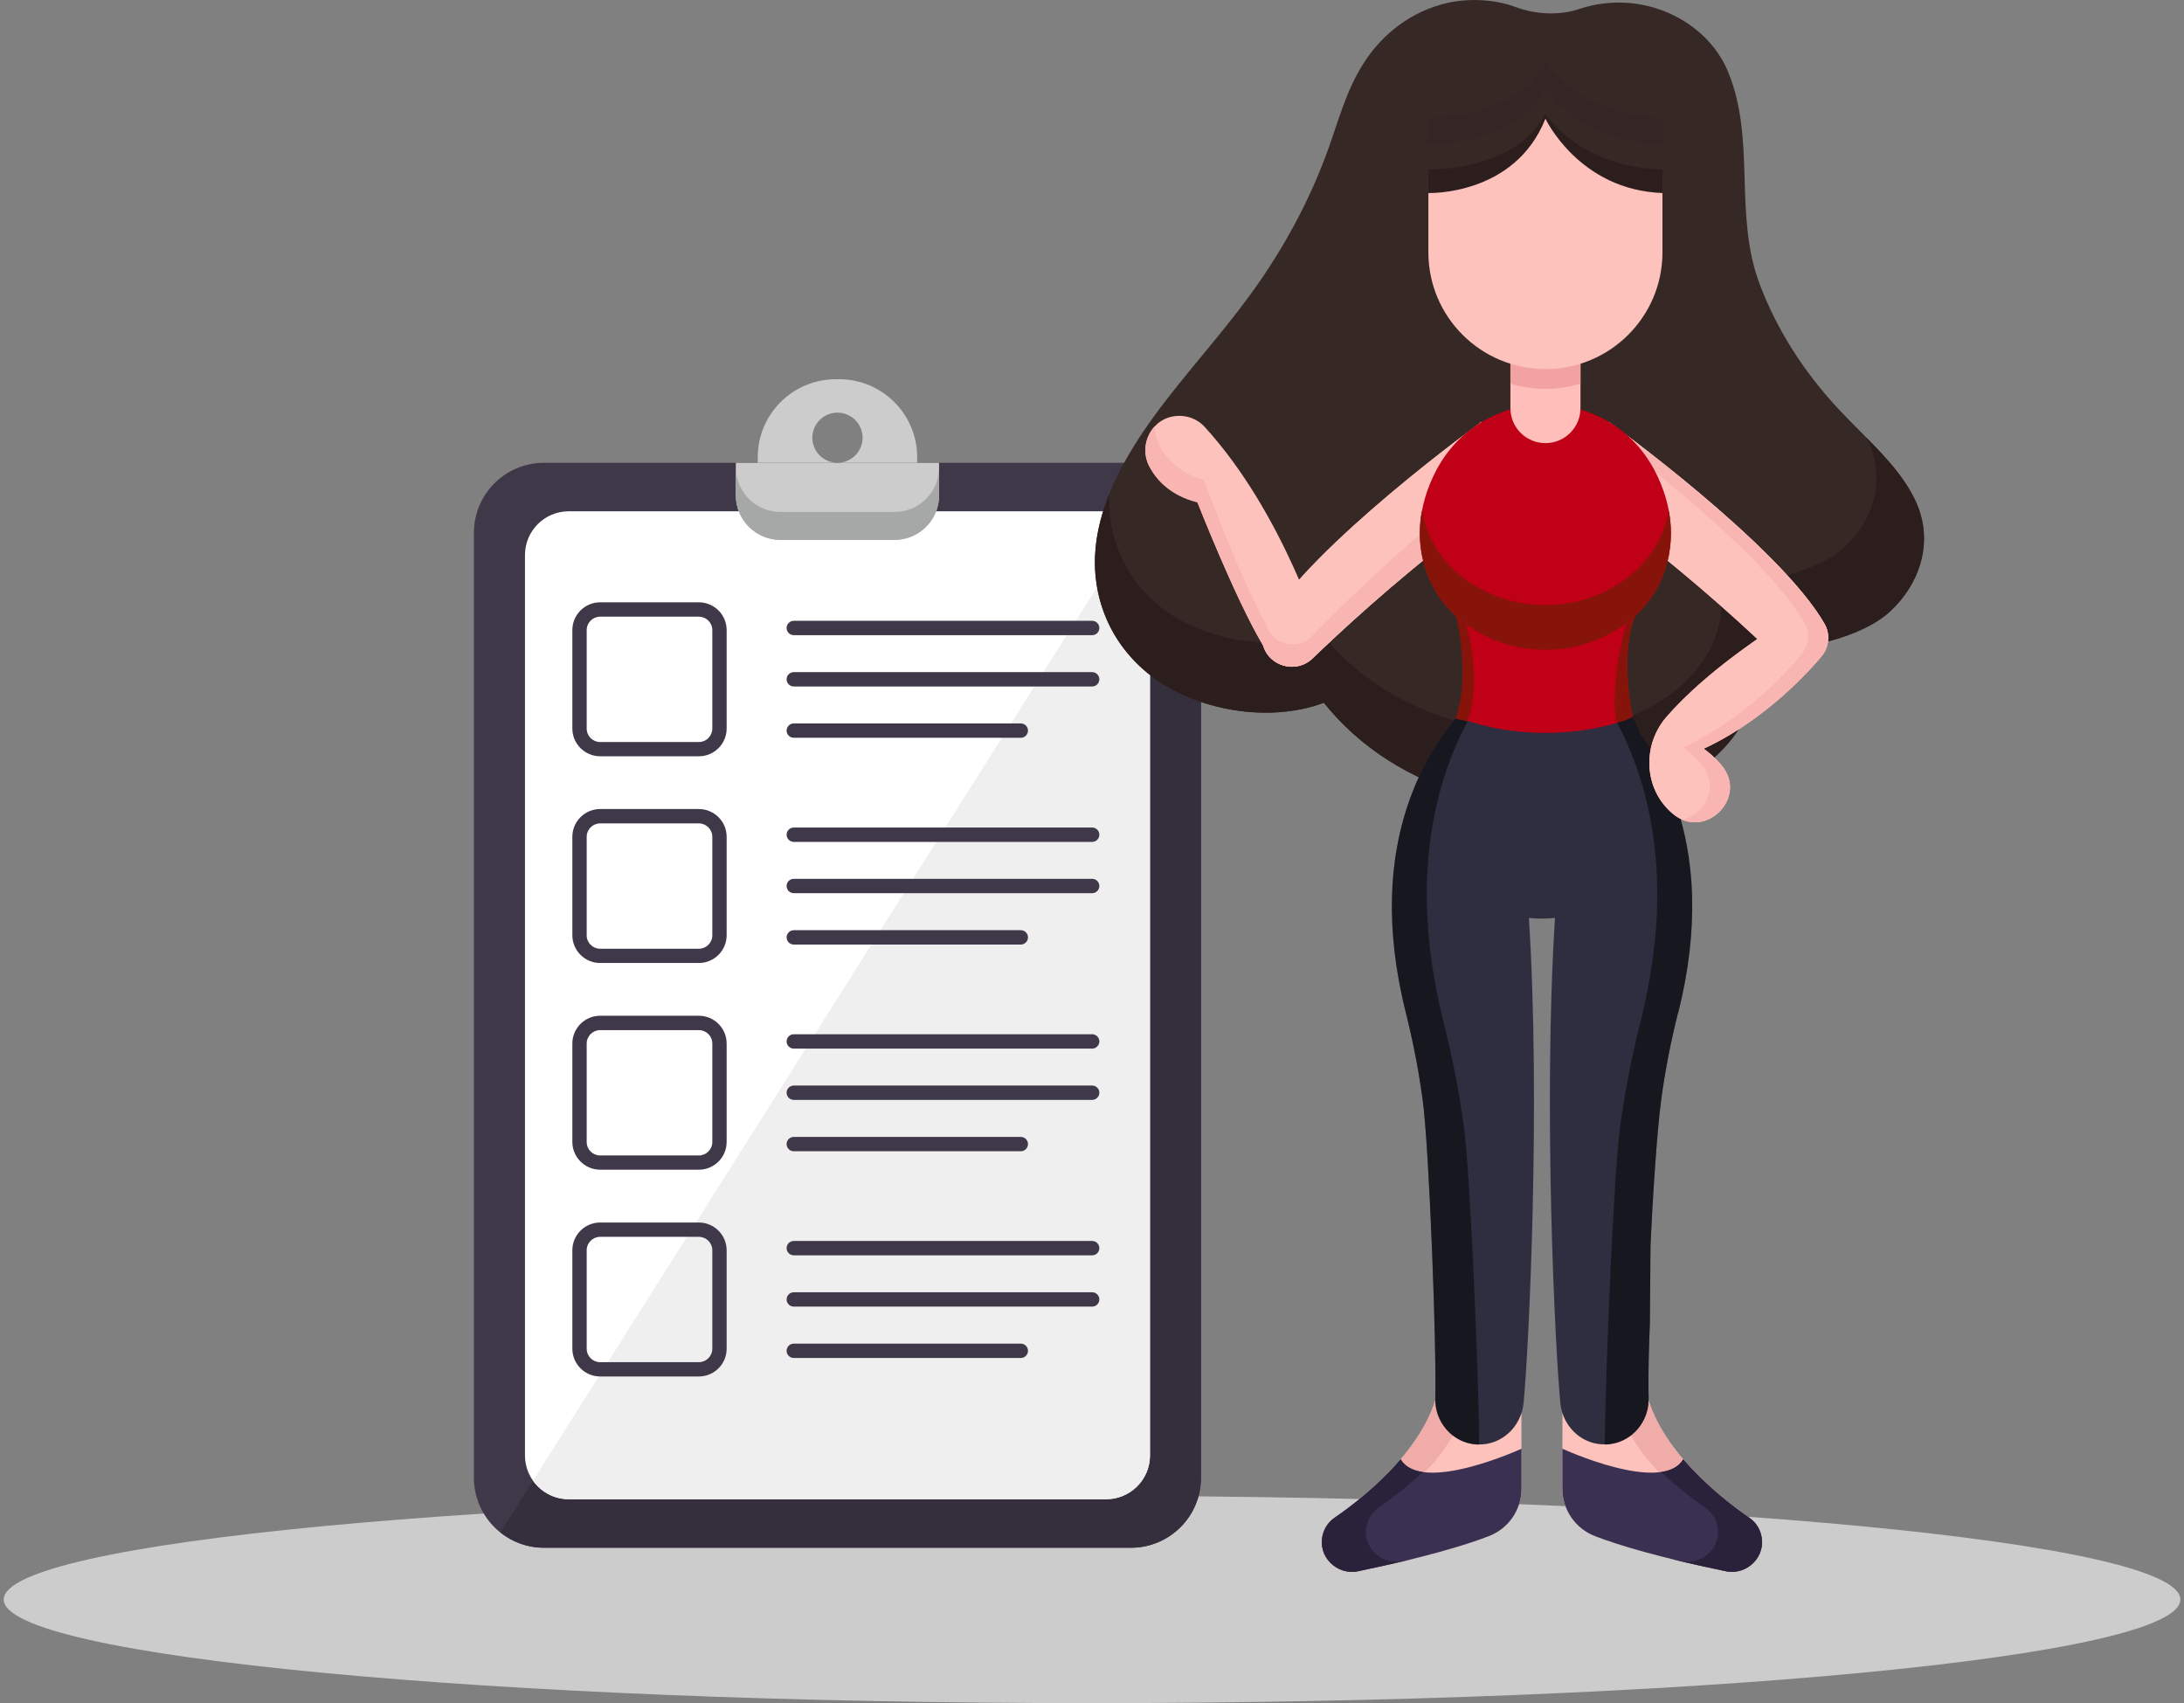<svg width="295" height="230" viewBox="0 0 295 230" fill="none" xmlns="http://www.w3.org/2000/svg">
<rect x="0" y="0" width="295" height="230" fill="#808080" stroke="none"/>
<g clip-path="url(#clip0_8917_11284)">
<path d="M147.504 230C228.692 230 294.508 223.734 294.508 216.005C294.508 208.276 228.692 202.01 147.504 202.01C66.316 202.01 0.5 208.276 0.5 216.005C0.5 223.734 66.316 230 147.504 230Z" fill="#CCCCCC"/>
<path d="M152.743 62.497H73.487C68.255 62.497 64.014 66.728 64.014 71.947V199.57C64.014 204.789 68.255 209.02 73.487 209.02H152.743C157.975 209.02 162.217 204.789 162.217 199.57V71.947C162.217 66.728 157.975 62.497 152.743 62.497Z" fill="#3F3849"/>
<path d="M162.225 71.947V199.561C162.225 204.779 157.983 209.012 152.752 209.012H73.495C71.255 209.012 69.204 208.239 67.589 206.941L157.851 63.976C160.479 65.652 162.225 68.594 162.225 71.939V71.947Z" fill="#342E3D"/>
<path d="M149.407 69.046H76.832C73.561 69.046 70.909 71.691 70.909 74.954V196.553C70.909 199.817 73.561 202.462 76.832 202.462H149.407C152.678 202.462 155.33 199.817 155.33 196.553V74.954C155.33 71.691 152.678 69.046 149.407 69.046Z" fill="white"/>
<path d="M155.33 74.955V196.553C155.33 199.816 152.677 202.462 149.407 202.462H76.832C74.83 202.462 73.067 201.476 71.996 199.956L153.575 70.747C154.663 71.815 155.33 73.311 155.33 74.946V74.955Z" fill="#EFEFEF"/>
<path d="M94.395 102.131H81.066C78.998 102.131 77.31 100.454 77.31 98.384V85.087C77.31 83.025 78.99 81.34 81.066 81.34H94.395C96.463 81.34 98.151 83.016 98.151 85.087V98.384C98.151 100.446 96.471 102.131 94.395 102.131ZM81.066 83.279C80.061 83.279 79.246 84.093 79.246 85.095V98.392C79.246 99.394 80.061 100.208 81.066 100.208H94.395C95.4 100.208 96.215 99.394 96.215 98.392V85.095C96.215 84.093 95.4 83.279 94.395 83.279H81.066Z" fill="#3F3849"/>
<path d="M147.521 85.777H107.221C106.686 85.777 106.249 85.342 106.249 84.808C106.249 84.273 106.686 83.838 107.221 83.838H147.521C148.056 83.838 148.493 84.273 148.493 84.808C148.493 85.342 148.056 85.777 147.521 85.777Z" fill="#3F3849"/>
<path d="M147.521 92.705H107.221C106.686 92.705 106.249 92.269 106.249 91.735C106.249 91.201 106.686 90.766 107.221 90.766H147.521C148.056 90.766 148.493 91.201 148.493 91.735C148.493 92.269 148.056 92.705 147.521 92.705Z" fill="#3F3849"/>
<path d="M137.882 99.633H107.221C106.686 99.633 106.249 99.197 106.249 98.663C106.249 98.129 106.686 97.693 107.221 97.693H137.882C138.418 97.693 138.854 98.129 138.854 98.663C138.854 99.197 138.418 99.633 137.882 99.633Z" fill="#3F3849"/>
<path d="M94.395 130.047H81.066C78.998 130.047 77.31 128.37 77.31 126.3V113.003C77.31 110.941 78.99 109.256 81.066 109.256H94.395C96.463 109.256 98.151 110.932 98.151 113.003V126.3C98.151 128.362 96.471 130.047 94.395 130.047ZM81.066 111.195C80.061 111.195 79.246 112.009 79.246 113.011V126.308C79.246 127.31 80.061 128.124 81.066 128.124H94.395C95.4 128.124 96.215 127.31 96.215 126.308V113.011C96.215 112.009 95.4 111.195 94.395 111.195H81.066Z" fill="#3F3849"/>
<path d="M147.521 113.693H107.221C106.686 113.693 106.249 113.258 106.249 112.724C106.249 112.189 106.686 111.754 107.221 111.754H147.521C148.056 111.754 148.493 112.189 148.493 112.724C148.493 113.258 148.056 113.693 147.521 113.693Z" fill="#3F3849"/>
<path d="M147.521 120.621H107.221C106.686 120.621 106.249 120.186 106.249 119.651C106.249 119.117 106.686 118.682 107.221 118.682H147.521C148.056 118.682 148.493 119.117 148.493 119.651C148.493 120.186 148.056 120.621 147.521 120.621Z" fill="#3F3849"/>
<path d="M137.882 127.557H107.221C106.686 127.557 106.249 127.122 106.249 126.587C106.249 126.053 106.686 125.618 107.221 125.618H137.882C138.418 125.618 138.854 126.053 138.854 126.587C138.854 127.122 138.418 127.557 137.882 127.557Z" fill="#3F3849"/>
<path d="M94.395 157.962H81.066C78.998 157.962 77.31 156.278 77.31 154.215V140.919C77.31 138.856 78.99 137.171 81.066 137.171H94.395C96.463 137.171 98.151 138.856 98.151 140.919V154.215C98.151 156.278 96.471 157.962 94.395 157.962ZM81.066 139.111C80.061 139.111 79.246 139.924 79.246 140.927V154.223C79.246 155.226 80.061 156.039 81.066 156.039H94.395C95.4 156.039 96.215 155.226 96.215 154.223V140.927C96.215 139.924 95.4 139.111 94.395 139.111H81.066Z" fill="#3F3849"/>
<path d="M147.521 141.609H107.221C106.686 141.609 106.249 141.173 106.249 140.639C106.249 140.105 106.686 139.669 107.221 139.669H147.521C148.056 139.669 148.493 140.105 148.493 140.639C148.493 141.173 148.056 141.609 147.521 141.609Z" fill="#3F3849"/>
<path d="M147.521 148.537H107.221C106.686 148.537 106.249 148.101 106.249 147.567C106.249 147.033 106.686 146.597 107.221 146.597H147.521C148.056 146.597 148.493 147.033 148.493 147.567C148.493 148.101 148.056 148.537 147.521 148.537Z" fill="#3F3849"/>
<path d="M137.882 155.473H107.221C106.686 155.473 106.249 155.037 106.249 154.503C106.249 153.969 106.686 153.533 107.221 153.533H137.882C138.418 153.533 138.854 153.969 138.854 154.503C138.854 155.037 138.418 155.473 137.882 155.473Z" fill="#3F3849"/>
<path d="M94.395 185.887H81.066C78.998 185.887 77.31 184.202 77.31 182.139V168.843C77.31 166.78 78.99 165.096 81.066 165.096H94.395C96.463 165.096 98.151 166.78 98.151 168.843V182.139C98.151 184.202 96.471 185.887 94.395 185.887ZM81.066 167.027C80.061 167.027 79.246 167.84 79.246 168.843V182.139C79.246 183.142 80.061 183.956 81.066 183.956H94.395C95.4 183.956 96.215 183.142 96.215 182.139V168.843C96.215 167.84 95.4 167.027 94.395 167.027H81.066Z" fill="#3F3849"/>
<path d="M147.521 169.525H107.221C106.686 169.525 106.249 169.09 106.249 168.556C106.249 168.021 106.686 167.586 107.221 167.586H147.521C148.056 167.586 148.493 168.021 148.493 168.556C148.493 169.09 148.056 169.525 147.521 169.525Z" fill="#3F3849"/>
<path d="M147.521 176.453H107.221C106.686 176.453 106.249 176.017 106.249 175.483C106.249 174.949 106.686 174.513 107.221 174.513H147.521C148.056 174.513 148.493 174.949 148.493 175.483C148.493 176.017 148.056 176.453 147.521 176.453Z" fill="#3F3849"/>
<path d="M137.882 183.389H107.221C106.686 183.389 106.249 182.953 106.249 182.419C106.249 181.885 106.686 181.449 107.221 181.449H137.882C138.418 181.449 138.854 181.885 138.854 182.419C138.854 182.953 138.418 183.389 137.882 183.389Z" fill="#3F3849"/>
<path d="M99.387 62.497H126.844V66.901C126.844 70.221 124.142 72.917 120.814 72.917H105.417C102.089 72.917 99.387 70.221 99.387 66.901V62.497Z" fill="#CCCCCC"/>
<path d="M123.886 61.74V62.496H113.119C114.998 62.496 116.513 60.976 116.513 59.111C116.513 57.245 114.989 55.725 113.119 55.725C111.249 55.725 109.725 57.237 109.725 59.111C109.725 60.984 111.249 62.496 113.119 62.496H102.353V61.74C102.353 55.93 107.073 51.213 112.905 51.213H113.334C119.166 51.213 123.886 55.93 123.886 61.74Z" fill="#CCCCCC"/>
<path d="M126.852 63.121V66.901C126.852 70.221 124.15 72.917 120.822 72.917H105.425C102.089 72.917 99.395 70.221 99.395 66.901V63.121C99.395 66.449 102.097 69.136 105.425 69.136H120.822C124.158 69.136 126.852 66.441 126.852 63.121Z" fill="#A6A7A7"/>
<path d="M213.341 1.207C210.565 2.132 207.418 1.954 204.699 0.944C201.701 -0.17 197.92 -0.299 194.732 0.589C189.822 1.954 186.238 5.218 184.047 8.757C181.848 12.296 180.826 16.159 179.483 19.924C177.012 26.867 173.42 33.59 168.807 39.896C164.771 45.425 159.96 50.623 155.923 56.152C151.895 61.681 148.616 67.656 147.99 73.926C147.372 80.202 149.679 86.839 155.577 91.345C161.476 95.857 171.254 97.731 178.816 94.902C183.635 100.884 190.291 105.274 199.081 107.717C207.863 110.16 218.242 109.756 226.093 105.947C233.944 102.139 238.705 94.767 236.786 87.947C243.088 87.947 251.4 86.208 255.321 82.547C259.242 78.885 260.774 73.871 259.366 69.303C257.718 63.977 252.528 59.734 248.335 55.24C243.508 50.072 239.891 44.292 237.634 38.231C234.166 28.906 237.206 18.847 233.408 9.675C230.509 2.665 221.694 -1.566 213.349 1.201L213.341 1.207Z" fill="#362825"/>
<path d="M255.313 82.553C251.391 86.208 243.079 87.953 236.778 87.953C238.697 94.773 233.944 102.151 226.085 105.959C218.234 109.768 207.855 110.166 199.073 107.723C190.291 105.286 183.627 100.89 178.816 94.908C171.254 97.737 161.476 95.863 155.577 91.351C149.679 86.845 147.372 80.201 147.99 73.932C148.229 71.477 148.888 69.077 149.835 66.726C149.597 72.322 151.796 78.102 156.928 82.1C162.39 86.355 171.435 88.118 178.437 85.455C182.902 91.094 189.064 95.233 197.195 97.535C205.326 99.837 214.931 99.457 222.197 95.863C229.462 92.269 233.87 85.32 232.09 78.891C237.923 78.891 245.617 77.25 249.25 73.803C252.882 70.35 254.299 65.617 252.99 61.319C252.759 60.542 252.438 59.789 252.059 59.048C255.197 62.232 258.188 65.489 259.374 69.303C260.783 73.865 259.25 78.885 255.329 82.546L255.313 82.553Z" fill="#2D1E1E"/>
<path d="M224.553 15.89V19.422C213.275 19.122 208.744 11.941 208.744 11.941C204.617 19.722 192.936 19.422 192.936 19.422V15.89C192.936 15.89 200.712 16.092 205.803 11.941C206.965 10.998 207.986 9.84 208.744 8.408C208.744 8.408 209.84 10.134 212.286 11.941C214.815 13.802 218.811 15.736 224.553 15.89Z" fill="#362525"/>
<path d="M224.553 22.89V26.422C213.275 26.122 208.744 18.941 208.744 18.941C204.617 26.722 192.936 26.422 192.936 26.422V22.89C192.936 22.89 200.712 23.092 205.803 18.941C206.965 17.998 207.986 16.84 208.744 15.408C208.744 15.408 209.84 17.134 212.286 18.941C214.815 20.802 218.811 22.736 224.553 22.89Z" fill="#2D1E1E"/>
<path d="M223.021 111.245C223.021 111.368 222.988 111.491 222.979 111.614C221.859 119.15 216.15 123.275 210.038 123.957C208.86 124.089 207.673 124.089 206.504 123.957C200.457 123.333 194.798 119.314 193.579 111.894C193.546 111.721 193.529 111.54 193.504 111.36C193.035 107.908 193.504 103.651 195.49 98.408C197.368 96.392 196.726 95.935 197.368 94.587C197.368 94.587 197.763 94.538 198.826 94.554C199.139 94.554 199.502 94.554 199.889 94.554C200.696 94.554 201.643 94.571 202.714 94.571C205.754 94.595 209.733 94.603 213.819 94.587C214.758 94.587 215.714 94.587 216.653 94.571C217.007 94.571 217.369 94.571 217.724 94.571C218.539 94.571 219.119 94.562 219.91 94.554C219.91 94.554 220.173 96.918 221.941 99.674C221.941 99.674 221.941 99.679 221.941 99.69C222.815 102.846 223.556 107.07 223.012 111.253L223.021 111.245Z" fill="#2F2E41"/>
<path d="M205.499 190.768L205.523 201.008C205.523 203.867 203.769 206.44 201.091 207.459C197.903 208.675 192.508 210.31 183.462 212.184C180.571 212.784 177.951 210.195 178.66 207.335C178.668 207.286 178.685 207.237 178.693 207.187C178.94 206.259 179.525 205.462 180.316 204.919C183.397 202.824 192.013 196.34 194.106 188.311C194.106 188.311 196.775 196.233 205.499 190.76V190.768Z" fill="#FEC2BD"/>
<path d="M183.462 212.184C186.403 211.568 188.957 210.992 191.173 210.442C190.596 210.565 190.02 210.688 189.41 210.82C186.527 211.42 183.899 208.823 184.607 205.963C184.624 205.922 184.624 205.864 184.64 205.823C184.888 204.895 185.472 204.098 186.263 203.563C188.628 201.945 193.817 199.126 197.22 192.042C195.111 190.892 194.097 188.328 194.097 188.328C192.005 196.356 183.388 202.832 180.307 204.936C179.516 205.47 178.923 206.267 178.684 207.196C178.668 207.237 178.66 207.294 178.652 207.335C177.943 210.195 180.563 212.792 183.454 212.192L183.462 212.184Z" fill="#EFACA8"/>
<path d="M183.462 212.184C192.508 210.31 197.895 208.683 201.083 207.458C203.769 206.439 205.523 203.867 205.515 201.007V195.641C205.515 195.641 192.022 201.846 189.188 197.071C185.958 200.851 182.144 203.67 180.307 204.927C179.516 205.461 178.923 206.259 178.684 207.187C178.668 207.228 178.66 207.286 178.652 207.327C177.943 210.187 180.563 212.783 183.454 212.184H183.462Z" fill="#3A3152"/>
<path d="M183.462 212.184C186.403 211.568 188.957 210.992 191.173 210.442C190.596 210.565 190.02 210.688 189.41 210.82C186.519 211.42 183.899 208.823 184.608 205.963C184.608 205.922 184.624 205.864 184.64 205.823C184.879 204.895 185.473 204.098 186.263 203.563C187.557 202.676 189.822 201.024 192.186 198.797C190.868 198.608 189.789 198.09 189.196 197.08C185.967 200.86 182.153 203.678 180.316 204.936C179.525 205.47 178.932 206.267 178.693 207.196C178.676 207.237 178.668 207.294 178.66 207.335C177.951 210.195 180.571 212.792 183.462 212.192V212.184Z" fill="#2A213A"/>
<path d="M205.779 189.56C205.738 190.012 205.639 190.448 205.49 190.867C204.7 193.316 202.426 195.099 199.782 195.066H199.567C199.518 195.066 199.469 195.066 199.411 195.066C198.216 194.984 197.129 194.548 196.248 193.866C194.831 192.765 193.908 191.048 193.867 189.149C193.867 189.042 193.867 188.919 193.867 188.804C194.056 181.901 193.043 155.095 192.17 148.586C191.832 146.104 191.42 143.639 190.901 141.182C190.695 140.204 190.481 139.226 190.25 138.248C190.135 137.763 190.02 137.278 189.896 136.785C188.43 130.959 187.903 125.765 188.018 121.163C188.034 120.621 188.051 120.095 188.084 119.577C188.117 119.068 188.15 118.567 188.199 118.073C188.224 117.835 188.24 117.589 188.273 117.359C188.273 117.326 188.273 117.276 188.29 117.243C188.339 116.75 188.405 116.266 188.471 115.781C188.512 115.493 188.562 115.197 188.611 114.901C188.652 114.614 188.71 114.326 188.768 114.047C188.809 113.8 188.867 113.554 188.908 113.307C189.031 112.715 189.163 112.132 189.311 111.573C189.377 111.31 189.443 111.047 189.517 110.784C189.608 110.456 189.699 110.135 189.797 109.823C189.855 109.634 189.913 109.453 189.97 109.264C190.283 108.27 190.629 107.333 191 106.429C191.091 106.199 191.181 105.977 191.28 105.755C191.371 105.533 191.461 105.328 191.569 105.106C191.667 104.884 191.766 104.678 191.865 104.465C191.964 104.259 192.063 104.054 192.162 103.848C192.368 103.429 192.582 103.018 192.796 102.616C192.895 102.435 192.994 102.262 193.092 102.09C193.191 101.901 193.307 101.72 193.414 101.539C194.089 100.389 194.798 99.345 195.49 98.4C195.778 98.014 196.066 97.644 196.355 97.282C196.519 97.085 196.676 96.888 196.832 96.707C197.129 96.362 197.409 96.033 197.697 95.729C197.879 95.532 198.052 95.343 198.233 95.162C198.439 94.94 198.637 94.743 198.834 94.546C199.147 94.546 199.51 94.546 199.897 94.546C200.704 94.546 201.652 94.562 202.723 94.562C204.691 103.684 205.869 113.85 206.512 123.957C208.118 149.005 206.512 182.156 205.787 189.552L205.779 189.56Z" fill="#2F2E41"/>
<path d="M199.765 192.691C199.782 193.562 199.79 194.359 199.79 195.066H199.576C199.526 195.066 199.477 195.066 199.419 195.066C198.225 194.984 197.137 194.548 196.256 193.866C194.839 192.765 193.916 191.048 193.875 189.149C193.875 189.042 193.875 188.919 193.875 188.804C194.065 181.901 193.051 155.095 192.178 148.586C191.84 146.104 191.429 143.639 190.91 141.182C190.704 140.204 190.489 139.226 190.259 138.248C190.143 137.763 190.028 137.278 189.905 136.785C188.438 130.959 187.911 125.765 188.026 121.163C188.043 120.621 188.059 120.095 188.092 119.577C188.125 119.068 188.158 118.567 188.208 118.073C188.232 117.835 188.249 117.589 188.282 117.359C188.282 117.326 188.282 117.276 188.298 117.243C188.348 116.75 188.405 116.266 188.479 115.781C188.521 115.493 188.57 115.197 188.619 114.901C188.661 114.614 188.718 114.326 188.776 114.047C188.817 113.8 188.875 113.554 188.916 113.307C189.04 112.715 189.171 112.132 189.32 111.573C189.386 111.31 189.451 111.047 189.526 110.784C189.616 110.456 189.707 110.135 189.806 109.823C189.863 109.634 189.921 109.453 189.979 109.264C190.292 108.27 190.638 107.333 191.008 106.429C191.099 106.199 191.19 105.977 191.288 105.755C191.379 105.533 191.47 105.328 191.577 105.106C191.676 104.884 191.775 104.678 191.873 104.465C191.972 104.259 192.071 104.054 192.17 103.848C192.376 103.429 192.59 103.018 192.804 102.616C192.903 102.435 193.002 102.262 193.101 102.09C193.2 101.901 193.315 101.72 193.422 101.539C194.098 100.389 194.806 99.345 195.498 98.4C195.786 98.014 196.075 97.644 196.363 97.282C196.528 97.085 196.684 96.896 196.841 96.707C197.137 96.362 197.417 96.033 197.706 95.729C197.887 95.532 198.06 95.343 198.241 95.162C198.447 94.94 198.645 94.743 198.843 94.546C199.156 94.546 199.518 94.546 199.905 94.546C197.236 98.77 194.732 104.325 193.513 111.36C192.244 118.632 192.335 127.491 194.996 138.059C196.165 142.719 197.104 147.46 197.739 152.243C198.62 158.826 199.609 183.767 199.773 192.683L199.765 192.691Z" fill="black" fill-opacity="0.5"/>
<path d="M211.051 190.768L211.026 201.008C211.026 203.867 212.781 206.44 215.458 207.459C218.646 208.675 224.042 210.31 233.087 212.184C235.979 212.784 238.598 210.195 237.89 207.335C237.881 207.286 237.865 207.237 237.857 207.187C237.61 206.259 237.025 205.462 236.234 204.919C233.153 202.824 224.536 196.34 222.444 188.311C222.444 188.311 219.775 196.233 211.051 190.76V190.768Z" fill="#FEC2BD"/>
<path d="M233.087 212.184C230.146 211.568 227.592 210.992 225.376 210.442C225.953 210.565 226.53 210.688 227.139 210.82C230.023 211.42 232.65 208.823 231.942 205.963C231.925 205.922 231.925 205.864 231.909 205.823C231.662 204.895 231.077 204.098 230.286 203.563C227.922 201.945 222.732 199.126 219.33 192.042C221.439 190.892 222.452 188.328 222.452 188.328C224.544 196.356 233.161 202.832 236.242 204.936C237.033 205.47 237.626 206.267 237.865 207.196C237.881 207.237 237.89 207.294 237.898 207.335C238.606 210.195 235.987 212.792 233.095 212.192L233.087 212.184Z" fill="#EFACA8"/>
<path d="M233.087 212.184C224.042 210.31 218.654 208.683 215.466 207.458C212.781 206.439 211.026 203.867 211.034 201.007V195.641C211.034 195.641 224.528 201.846 227.362 197.071C230.591 200.851 234.405 203.67 236.242 204.927C237.033 205.461 237.626 206.259 237.865 207.187C237.882 207.228 237.89 207.286 237.898 207.327C238.606 210.187 235.987 212.783 233.095 212.184H233.087Z" fill="#3A3152"/>
<path d="M233.087 212.184C230.146 211.568 227.593 210.992 225.377 210.442C225.953 210.565 226.53 210.688 227.139 210.82C230.031 211.42 232.651 208.823 231.942 205.963C231.942 205.922 231.926 205.864 231.909 205.823C231.67 204.895 231.077 204.098 230.286 203.563C228.993 202.676 226.728 201.024 224.363 198.797C225.681 198.608 226.76 198.09 227.354 197.08C230.583 200.86 234.397 203.678 236.234 204.936C237.025 205.47 237.618 206.267 237.857 207.196C237.873 207.237 237.882 207.294 237.89 207.335C238.598 210.195 235.979 212.792 233.087 212.192V212.184Z" fill="#2A213A"/>
<path d="M226.653 136.794C226.167 138.741 225.722 140.697 225.343 142.661C225.154 143.647 224.981 144.634 224.816 145.62C224.651 146.606 224.503 147.6 224.371 148.586C224.1 150.633 223.811 153.862 223.556 157.527C223.506 158.201 223.457 158.883 223.416 159.574C223.375 160.272 223.325 160.979 223.284 161.686C223.243 162.384 223.193 163.099 223.16 163.814C223.144 164.176 223.127 164.537 223.103 164.899C223.045 165.967 222.996 167.044 222.946 168.095V168.112C222.913 168.81 222.88 177.99 222.856 178.672C222.839 179.025 222.823 179.362 222.814 179.707C222.79 180.381 222.773 181.03 222.749 181.663C222.658 184.531 222.633 187.037 222.683 188.796C222.683 188.911 222.683 189.026 222.683 189.141C222.641 190.752 221.974 192.239 220.903 193.316C220.771 193.447 220.64 193.571 220.5 193.686C220.434 193.751 220.368 193.801 220.302 193.858C220.22 193.916 220.137 193.973 220.063 194.023C219.585 194.351 219.058 194.614 218.498 194.795C218.333 194.844 218.177 194.894 218.012 194.927C217.822 194.959 217.633 195.001 217.435 195.025C217.336 195.042 217.246 195.05 217.139 195.058C217.089 195.058 217.04 195.058 216.974 195.058H216.768C214.124 195.099 211.85 193.316 211.059 190.867C210.911 190.448 210.82 190.004 210.771 189.552C210.038 182.164 208.431 149.005 210.038 123.949C210.688 113.85 211.858 103.684 213.827 94.579C214.766 94.579 215.722 94.579 216.661 94.562C217.015 94.562 217.378 94.562 217.732 94.562L218.02 94.85C218.506 95.343 219.025 95.902 219.552 96.518C219.659 96.642 219.766 96.765 219.874 96.896C220.417 97.537 220.969 98.252 221.513 99.025C221.661 99.238 221.809 99.444 221.958 99.666C221.958 99.666 221.958 99.671 221.958 99.682C222.032 99.781 222.098 99.888 222.164 99.986C222.279 100.151 222.394 100.323 222.493 100.488C222.6 100.652 222.716 100.833 222.823 101.005C222.93 101.178 223.045 101.359 223.144 101.548C223.251 101.728 223.358 101.909 223.465 102.098C223.63 102.386 223.787 102.673 223.951 102.978C224.116 103.265 224.256 103.561 224.404 103.857C224.503 104.062 224.61 104.268 224.701 104.473C224.89 104.876 225.072 105.279 225.253 105.689C225.269 105.722 225.278 105.739 225.286 105.763C225.385 105.985 225.475 106.207 225.566 106.437C225.937 107.341 226.283 108.286 226.596 109.272C226.653 109.461 226.711 109.642 226.769 109.831C226.867 110.143 226.958 110.464 227.049 110.793C227.115 111.056 227.189 111.319 227.255 111.582C227.337 111.894 227.419 112.206 227.485 112.527C227.601 113.02 227.708 113.529 227.798 114.047C227.856 114.326 227.905 114.614 227.955 114.902C228.004 115.189 228.054 115.485 228.095 115.781C228.161 116.266 228.227 116.742 228.276 117.244C228.276 117.277 228.293 117.326 228.293 117.359C228.326 117.589 228.342 117.835 228.367 118.074C228.416 118.558 228.457 119.068 228.482 119.578C228.515 120.095 228.532 120.621 228.548 121.164C228.663 125.766 228.136 130.959 226.67 136.786L226.653 136.794Z" fill="#2F2E41"/>
<path d="M226.653 136.794C226.167 138.741 225.722 140.697 225.343 142.661C225.154 143.647 224.981 144.634 224.816 145.62C224.651 146.606 224.511 147.6 224.38 148.586C224.108 150.633 223.819 153.862 223.556 157.527C223.515 158.201 223.465 158.883 223.416 159.574C223.375 160.272 223.325 160.979 223.284 161.686C223.243 162.392 223.202 163.099 223.16 163.814C223.144 164.176 223.127 164.537 223.103 164.899C223.053 165.967 222.996 167.044 222.946 168.095V168.112C222.913 168.81 222.88 177.99 222.856 178.672C222.839 179.025 222.823 179.362 222.814 179.707C222.79 180.373 222.773 181.03 222.749 181.663C222.658 184.531 222.633 187.037 222.683 188.796C222.683 188.911 222.683 189.026 222.683 189.141C222.641 190.752 221.974 192.239 220.903 193.316C220.771 193.447 220.64 193.571 220.5 193.686C220.434 193.751 220.368 193.801 220.294 193.85C220.22 193.908 220.137 193.965 220.063 194.023C219.585 194.351 219.058 194.614 218.498 194.795C218.333 194.844 218.177 194.894 218.012 194.927C217.822 194.959 217.633 195.001 217.435 195.025C217.336 195.042 217.246 195.05 217.139 195.058C217.089 195.058 217.04 195.058 216.974 195.058H216.768C216.768 194.351 216.768 193.546 216.793 192.683C216.949 183.759 217.938 158.818 218.827 152.243C219.462 147.469 220.392 142.727 221.57 138.059C224.248 127.426 224.33 118.534 223.037 111.236C221.809 104.268 219.33 98.754 216.677 94.562C217.031 94.562 217.394 94.562 217.748 94.562L218.036 94.85C218.523 95.343 219.041 95.902 219.569 96.518C219.666 96.632 220.141 96.216 220.248 96.347C220.507 96.894 220.626 96.896 221.529 99.025C221.678 99.238 221.826 99.444 221.974 99.666C221.974 99.666 221.974 99.671 221.974 99.682C222.048 99.781 222.114 99.888 222.18 99.986C222.295 100.151 222.411 100.323 222.51 100.488C222.617 100.652 222.732 100.833 222.839 101.005C222.946 101.178 223.062 101.359 223.16 101.548C223.268 101.728 223.375 101.909 223.482 102.098C223.646 102.386 223.803 102.673 223.968 102.978C224.132 103.265 224.273 103.561 224.421 103.857C224.52 104.062 224.627 104.268 224.717 104.473C224.907 104.876 225.088 105.279 225.269 105.689C225.286 105.722 225.294 105.739 225.302 105.763C225.401 105.985 225.492 106.207 225.582 106.437C225.953 107.341 226.299 108.286 226.612 109.272C226.67 109.461 226.727 109.642 226.785 109.831C226.884 110.143 226.975 110.464 227.065 110.793C227.131 111.056 227.205 111.319 227.271 111.582C227.353 111.894 227.436 112.206 227.502 112.527C227.617 113.02 227.724 113.529 227.815 114.047C227.872 114.326 227.922 114.614 227.971 114.902C228.021 115.189 228.07 115.485 228.111 115.781C228.177 116.266 228.243 116.742 228.293 117.244C228.293 117.277 228.309 117.326 228.309 117.359C228.342 117.589 228.358 117.835 228.383 118.074C228.433 118.558 228.474 119.068 228.499 119.578C228.531 120.095 228.548 120.621 228.564 121.164C228.68 125.766 228.153 130.959 226.686 136.786L226.653 136.794Z" fill="black" fill-opacity="0.5"/>
<path d="M217.311 56.974C217.311 56.974 240.394 73.648 246.457 84.266C246.745 84.775 246.91 85.334 246.935 85.918V85.983C247.075 89.542 242.692 91.382 240.13 88.909C236.621 85.523 229.33 78.735 220.895 72.284C216.422 68.866 214.634 62.793 216.965 57.673C217.073 57.435 217.188 57.205 217.311 56.966V56.974Z" fill="#FEC2BD"/>
<path d="M246.144 88.49C246.144 88.49 239.661 96.691 230.097 101.104C230.097 101.104 231.439 101.992 232.609 103.446C236.077 107.753 230.311 113.456 226.027 109.955C225.978 109.914 225.928 109.873 225.879 109.832C222.024 106.545 221.776 100.652 225.088 96.823C227.543 93.988 231.645 90.175 238.499 85.523C238.499 85.523 243.483 84.529 246.144 88.498V88.49Z" fill="#FEC2BD"/>
<path d="M217.311 56.974C217.311 56.974 240.394 73.648 246.457 84.266C246.745 84.775 246.91 85.334 246.935 85.918V85.983C247.075 89.542 242.692 91.382 240.13 88.909C236.621 85.523 229.33 78.735 220.895 72.284C216.422 68.866 214.634 62.793 216.965 57.673C217.073 57.435 217.188 57.205 217.311 56.966V56.974Z" fill="#FEC2BD"/>
<path d="M246.144 88.49C246.144 88.49 239.661 96.691 230.097 101.104C230.097 101.104 231.439 101.992 232.609 103.446C236.077 107.753 230.311 113.456 226.027 109.955C225.978 109.914 225.928 109.873 225.879 109.832C222.024 106.545 221.776 100.652 225.088 96.823C227.543 93.988 231.645 90.175 238.499 85.523C238.499 85.523 243.483 84.529 246.144 88.498V88.49Z" fill="#FEC2BD"/>
<path d="M246.449 84.274C240.386 73.649 217.303 56.983 217.303 56.983C217.18 57.213 217.064 57.451 216.957 57.681C216.858 57.911 216.76 58.142 216.677 58.364C222.518 62.752 238.763 75.432 243.706 84.094C243.994 84.595 244.159 85.162 244.192 85.745V85.811C244.192 86.066 244.192 86.304 244.15 86.542C244.052 87.216 243.78 87.808 243.401 88.301C243.401 88.301 243.401 88.306 243.401 88.317C243.401 88.317 242.906 88.942 241.992 89.945C239.587 92.566 234.281 97.735 227.362 100.94C227.362 100.94 228.704 101.827 229.874 103.282C232.296 106.29 230.22 109.971 227.288 110.727C231.332 112.387 235.756 107.358 232.617 103.463C231.448 102.008 230.105 101.121 230.105 101.121C238.738 97.127 244.867 90.051 245.963 88.72C245.963 88.72 245.979 88.72 245.979 88.704C246.02 88.646 246.078 88.589 246.127 88.523C246.144 88.506 246.152 88.498 246.152 88.498C246.671 87.824 246.976 86.97 246.943 86V85.934C246.91 85.351 246.745 84.792 246.457 84.282L246.449 84.274Z" fill="#F9B5B2"/>
<path d="M200.111 56.974C200.111 56.974 177.037 73.64 170.974 84.265C170.685 84.775 170.521 85.334 170.488 85.917C170.488 85.942 170.488 85.958 170.488 85.983C170.356 89.541 174.73 91.382 177.3 88.908C180.81 85.523 188.108 78.735 196.544 72.284C201.017 68.865 202.797 62.8 200.465 57.673C200.358 57.434 200.243 57.204 200.119 56.966L200.111 56.974Z" fill="#FEC2BD"/>
<path d="M200.111 56.974C200.111 56.974 177.037 73.64 170.974 84.265C170.685 84.775 170.521 85.334 170.488 85.917C170.488 85.942 170.488 85.958 170.488 85.983C170.356 89.541 174.73 91.382 177.3 88.908C180.81 85.523 188.108 78.735 196.544 72.284C201.017 68.865 202.797 62.8 200.465 57.673C200.358 57.434 200.243 57.204 200.119 56.966L200.111 56.974Z" fill="#FEC2BD"/>
<path d="M178.544 86.427C178.544 86.427 173.404 69.326 162.711 57.64C161.764 56.604 160.388 56.07 158.979 56.169C158.93 56.169 158.881 56.169 158.823 56.185C155.536 56.489 153.707 60.146 155.272 63.047C156.228 64.83 158.106 66.926 161.739 67.838C161.739 67.838 166.772 80.666 170.488 86.969C170.685 87.306 170.883 87.643 171.262 87.758C172.44 88.111 175.224 88.555 178.544 86.435V86.427Z" fill="#FEC2BD"/>
<path d="M200.465 57.673C200.358 57.434 200.234 57.204 200.111 56.974C200.111 56.974 199.963 57.081 199.699 57.278C200.49 61.732 198.752 66.425 195.251 69.276C187.985 75.201 181.609 81.422 178.083 85.013C177.762 85.334 177.473 85.63 177.21 85.901C175.117 88.054 171.74 86.936 170.982 84.257C170.982 84.241 170.965 84.216 170.965 84.2C170.916 84.118 170.867 84.035 170.817 83.945C167.333 77.642 162.612 64.806 162.612 64.806C159.202 63.894 157.447 61.806 156.549 60.015C156.146 59.209 155.989 58.355 156.022 57.525C154.679 58.913 154.251 61.132 155.272 63.031C156.236 64.814 158.106 66.909 161.739 67.822C161.739 67.822 166.764 80.65 170.488 86.953C170.537 87.035 170.586 87.117 170.636 87.207C171.394 89.927 175.043 91.086 177.292 88.909C180.793 85.523 188.092 78.735 196.536 72.284C201.009 68.865 202.788 62.8 200.457 57.681L200.465 57.673Z" fill="#F9B5B2"/>
<path d="M220.829 83.214L208.744 84.594L196.659 83.214C198.776 88.827 196.964 96.781 196.964 96.781C198.101 97.381 199.674 97.833 201.305 98.187C206.207 99.239 211.29 99.239 216.191 98.187C217.822 97.833 219.396 97.381 220.532 96.781C220.532 96.781 218.72 88.827 220.837 83.214H220.829Z" fill="#C00016"/>
<path d="M220.524 96.781C219.692 97.225 219.587 97.281 218.417 97.577C217.723 95.897 218.124 88.707 219.978 83.39L220.829 83.214C218.712 88.827 220.524 96.781 220.524 96.781Z" fill="#86140B"/>
<path d="M196.659 83.106C197.491 82.662 196.588 83.841 197.758 83.545C198.452 85.225 200.076 92.112 198.223 97.429L196.584 97.042C198.701 91.429 196.659 83.106 196.659 83.106Z" fill="#86140B"/>
<path d="M225.005 67.255C223.621 62.562 219.708 55.331 208.744 54.386C197.779 55.323 193.866 62.554 192.482 67.255C191.749 69.753 191.568 72.399 192.062 74.955C193.026 79.976 195.967 83.099 199.106 85.046C204.971 88.67 212.517 88.67 218.382 85.046C221.529 83.107 224.462 79.976 225.426 74.955C225.92 72.399 225.739 69.753 225.005 67.255Z" fill="#C00016"/>
<path d="M225.426 74.955C224.462 79.968 221.529 83.099 218.382 85.038C212.509 88.662 204.971 88.662 199.106 85.038C195.959 83.09 193.026 79.968 192.054 74.955C191.675 72.974 191.692 70.944 192.054 68.972C193.026 73.96 195.951 77.075 199.098 79.006C204.963 82.63 212.5 82.63 218.374 79.006C221.504 77.067 224.429 73.96 225.409 68.972C225.78 70.944 225.796 72.974 225.409 74.955H225.426Z" fill="#86140B"/>
<path d="M213.481 44.952V55.117C213.481 57.722 211.364 59.842 208.744 59.842C206.125 59.842 204.016 57.722 204.016 55.117V44.952H213.481Z" fill="#FFBEBA"/>
<path d="M213.481 44.952V51.797C211.982 52.266 210.392 52.512 208.744 52.512C207.097 52.512 205.507 52.266 204.016 51.797V44.952H213.481Z" fill="#F2A2A0"/>
<path d="M224.553 26.067V34.071C224.553 42.782 217.476 49.841 208.744 49.841C200.012 49.841 192.936 42.782 192.936 34.071V26.067C192.936 26.067 204.617 26.47 208.744 16.025C208.744 16.025 213.275 25.664 224.553 26.067Z" fill="#FEC2BD"/>
</g>
<defs>
<clipPath id="clip0_8917_11284">
<rect width="294" height="230" fill="white" transform="translate(0.5)"/>
</clipPath>
</defs>
</svg>
